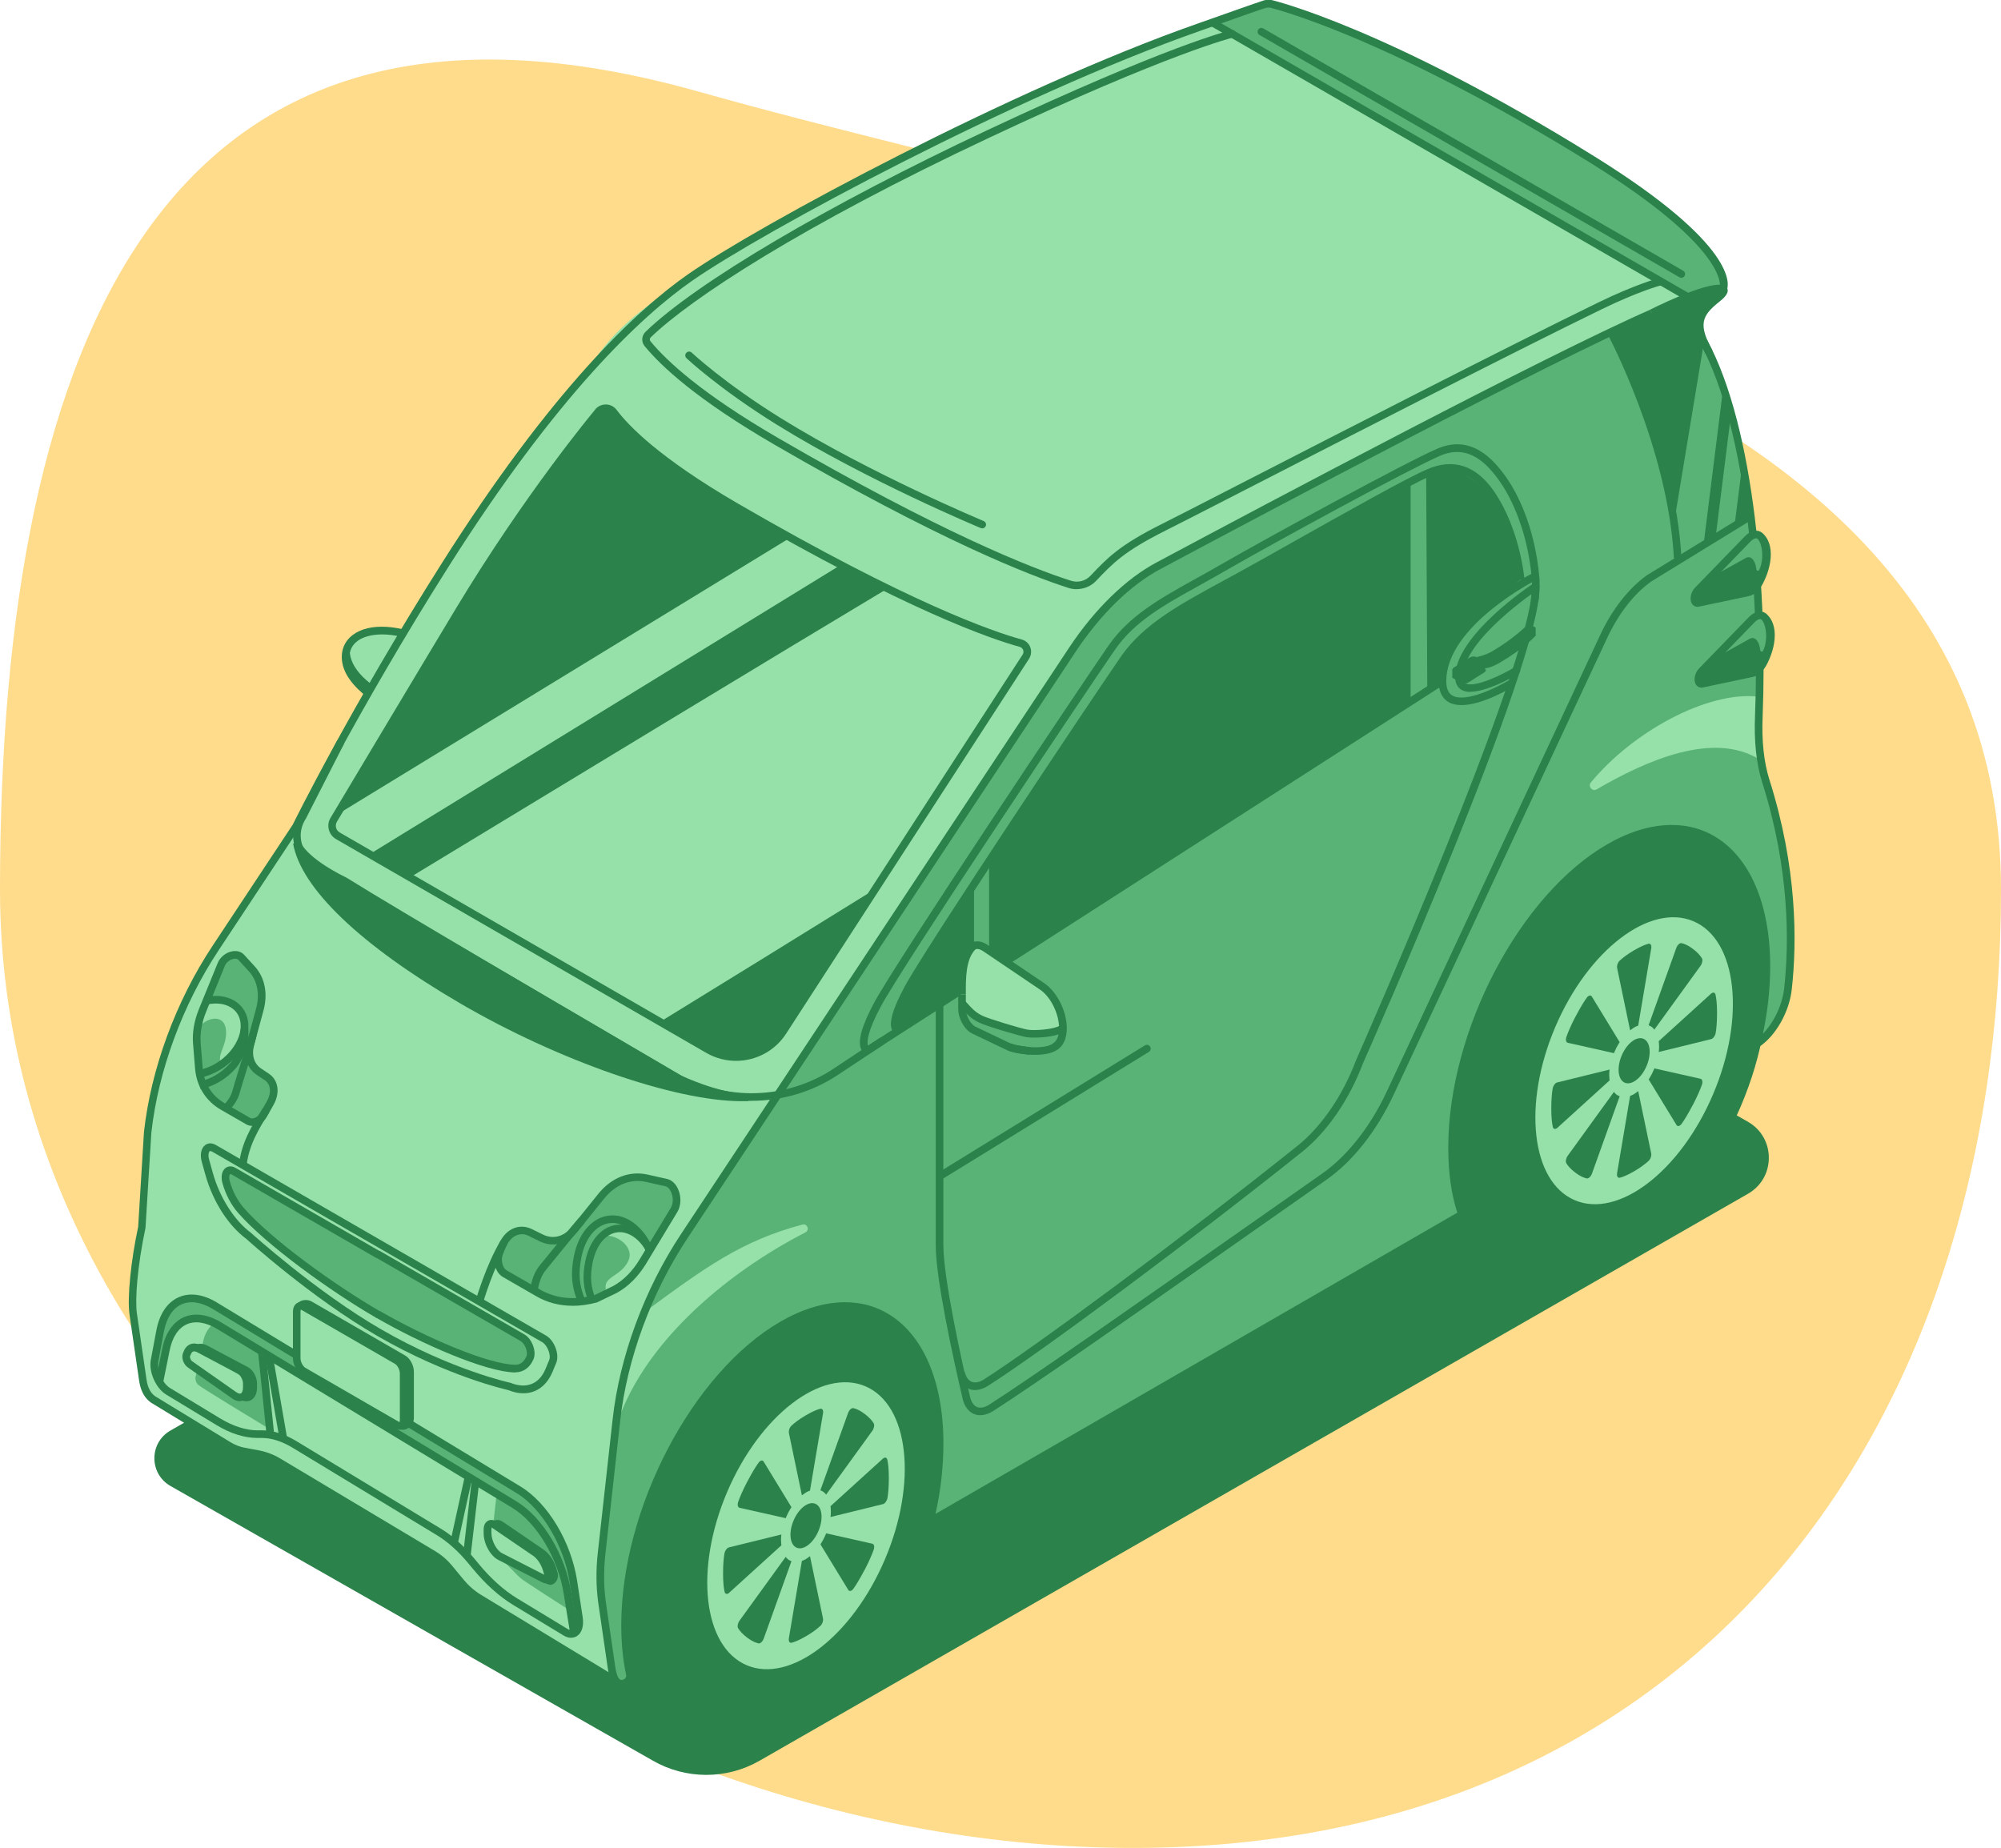 <?xml version="1.0" encoding="UTF-8"?><svg id="Capa_2" xmlns="http://www.w3.org/2000/svg" viewBox="0 0 262.43 242.36"><defs><style>.cls-1{fill:#96e0aa;}.cls-2{fill:#2b824a;}.cls-3{fill:#59b377;}.cls-4{fill:#ffdc8c;}</style></defs><g id="carro_electrico"><g><path class="cls-4" d="M262.43,116.65c0,72.47-41.38,125.72-113.85,125.72S0,189.12,0,116.65,21.8-7.64,91.56,12c70.21,19.77,170.87,32.18,170.87,104.65Z"/><g><path class="cls-1" d="M56.85,84.36c-6.92-3.27-11.81-1.33-11.11,2.51s7.44,6.76,7.44,6.76l3.68-9.28Z"/><path class="cls-2" d="M53.1,94.3l-.47-.21c-.29-.12-7-3.07-7.73-7.13-.27-1.5,.21-2.8,1.35-3.67,2.16-1.65,6.17-1.42,10.47,.62l.42,.2-4.04,10.19Zm-2.98-11.09c-1.49,0-2.6,.37-3.26,.88-.84,.64-1.17,1.57-.97,2.7,.53,2.97,5.17,5.44,6.67,6.17l3.31-8.34c-2.28-1.02-4.22-1.41-5.75-1.41Z"/><path class="cls-2" d="M52.74,92.96c-4.56-1.63-7.56-4.38-7.84-7.18l.99-.1c.24,2.38,3.06,4.87,7.19,6.34l-.34,.94Z"/></g><path class="cls-2" d="M229.24,147.13c3.65,2.08,3.66,7.35,.01,9.44L99.62,230.93c-4.34,2.49-9.69,2.48-14.02-.02l-63.24-36.01c-2.81-1.6-2.82-5.66-.01-7.27L160.9,108.16l68.34,38.97Z"/><g><ellipse class="cls-2" cx="85.41" cy="189.09" rx="26.88" ry="15.21" transform="translate(-122.02 193.64) rotate(-66.95)"/><polygon class="cls-2" points="96.75 164.76 125.96 175.79 94.83 224.69 73.16 212.84 96.75 164.76"/><g><ellipse class="cls-2" cx="105.7" cy="200.12" rx="26.88" ry="15.21" transform="translate(-119.82 219.02) rotate(-66.95)"/><ellipse class="cls-1" cx="105.7" cy="200.12" rx="19.88" ry="11.25" transform="translate(-119.82 219.02) rotate(-66.95)"/><ellipse class="cls-2" cx="105.7" cy="200.12" rx="3.13" ry="1.77" transform="translate(-119.82 219.02) rotate(-66.95)"/><path class="cls-2" d="M105.7,185.62c-.9,.52-1.51,1.01-1.88,1.35-.27,.24-.42,.69-.35,1.01l1.7,8.15s.3-.24,.53-.38c.35-.2,.53-.24,.53-.24l1.71-10.14c.07-.39-.09-.66-.35-.6-.35,.08-.94,.3-1.89,.85Z"/><path class="cls-2" d="M105.7,214.61c.9-.52,1.51-1.01,1.88-1.35,.27-.24,.42-.69,.35-1.01l-1.7-8.15s-.3,.24-.53,.38c-.35,.2-.53,.24-.53,.24l-1.71,10.14c-.07,.39,.09,.66,.35,.6,.35-.08,.94-.3,1.89-.85Z"/><path class="cls-2" d="M116.57,193.84c0-1.19-.1-1.95-.2-2.39-.07-.31-.34-.36-.6-.12l-6.85,6.22s.05,.37,.05,.68c0,.47-.05,.74-.05,.74l6.87-1.69c.26-.06,.53-.42,.6-.81,.09-.52,.18-1.36,.18-2.62Z"/><path class="cls-2" d="M94.83,206.39c0,1.19,.1,1.95,.2,2.39,.07,.31,.34,.36,.6,.12l6.85-6.22s-.05-.37-.05-.68c0-.47,.05-.74,.05-.74l-6.87,1.69c-.26,.06-.53,.42-.6,.81-.09,.52-.18,1.36-.18,2.62Z"/><path class="cls-2" d="M113.38,185.43c-.63-.48-1.14-.67-1.47-.74-.23-.05-.53,.23-.68,.62l-3.64,10.16s.25,.09,.41,.21c.25,.19,.34,.36,.34,.36l6.06-8.37c.23-.32,.32-.77,.18-1-.19-.31-.54-.75-1.21-1.25Z"/><path class="cls-2" d="M98.01,214.8c.63,.48,1.14,.67,1.47,.74,.23,.05,.53-.23,.68-.62l3.64-10.16s-.25-.09-.41-.21c-.25-.19-.34-.36-.34-.36l-6.06,8.37c-.23,.32-.32,.77-.18,1,.19,.31,.54,.75,1.21,1.25Z"/><path class="cls-2" d="M113.39,205.92c.63-1.21,.99-2.09,1.19-2.65,.14-.39,.06-.75-.18-.8l-6.05-1.36s-.17,.43-.34,.75c-.25,.47-.41,.69-.41,.69l3.65,5.98c.14,.23,.44,.17,.67-.15,.31-.43,.79-1.18,1.46-2.46Z"/><path class="cls-2" d="M98.01,194.31c-.63,1.21-.99,2.09-1.19,2.65-.14,.39-.06,.75,.18,.8l6.05,1.36s.17-.43,.34-.75c.25-.47,.41-.69,.41-.69l-3.65-5.98c-.14-.23-.44-.17-.67,.15-.31,.43-.79,1.18-1.46,2.46Z"/></g></g><g><ellipse class="cls-2" cx="194.02" cy="128.1" rx="26.88" ry="15.21" transform="translate(.18 256.47) rotate(-66.95)"/><polygon class="cls-2" points="211.09 97.3 234.14 118.22 203.45 163.7 181.77 151.85 211.09 97.3"/><g><ellipse class="cls-2" cx="214.32" cy="139.13" rx="26.88" ry="15.21" transform="translate(2.38 281.86) rotate(-66.95)"/><ellipse class="cls-1" cx="214.32" cy="139.13" rx="19.88" ry="11.25" transform="translate(2.38 281.86) rotate(-66.95)"/><ellipse class="cls-2" cx="214.32" cy="139.13" rx="3.13" ry="1.77" transform="translate(2.38 281.86) rotate(-66.95)"/><path class="cls-2" d="M214.32,124.63c-.9,.52-1.51,1.01-1.88,1.35-.27,.24-.42,.69-.35,1.01l1.7,8.15s.3-.24,.53-.38c.35-.2,.53-.24,.53-.24l1.71-10.14c.07-.39-.09-.66-.35-.6-.35,.08-.94,.3-1.89,.85Z"/><path class="cls-2" d="M214.32,153.62c.9-.52,1.51-1.01,1.88-1.35,.27-.24,.42-.69,.35-1.01l-1.7-8.15s-.3,.24-.53,.38c-.35,.2-.53,.24-.53,.24l-1.71,10.14c-.07,.39,.09,.66,.35,.6,.35-.08,.94-.3,1.89-.85Z"/><path class="cls-2" d="M225.19,132.85c0-1.19-.1-1.95-.2-2.39-.07-.31-.34-.36-.6-.12l-6.85,6.22s.05,.37,.05,.68c0,.47-.05,.74-.05,.74l6.87-1.69c.26-.06,.53-.42,.6-.81,.09-.52,.18-1.36,.18-2.62Z"/><path class="cls-2" d="M203.45,145.41c0,1.19,.1,1.95,.2,2.39,.07,.31,.34,.36,.6,.12l6.85-6.22s-.05-.37-.05-.68c0-.47,.05-.74,.05-.74l-6.87,1.69c-.26,.06-.53,.42-.6,.81-.09,.52-.18,1.36-.18,2.62Z"/><path class="cls-2" d="M222,124.44c-.63-.48-1.14-.67-1.47-.74-.23-.05-.53,.23-.68,.62l-3.64,10.16s.25,.09,.41,.21c.25,.19,.34,.36,.34,.36l6.06-8.37c.23-.32,.32-.77,.18-1-.19-.31-.54-.75-1.21-1.25Z"/><path class="cls-2" d="M206.63,153.82c.63,.48,1.14,.67,1.47,.74,.23,.05,.53-.23,.68-.62l3.64-10.16s-.25-.09-.41-.21c-.25-.19-.34-.36-.34-.36l-6.06,8.37c-.23,.32-.32,.77-.18,1,.19,.31,.54,.75,1.21,1.25Z"/><path class="cls-2" d="M222.01,144.94c.63-1.21,.99-2.09,1.19-2.65,.14-.39,.06-.75-.18-.8l-6.05-1.36s-.17,.43-.34,.75c-.25,.47-.41,.69-.41,.69l3.65,5.98c.14,.23,.44,.17,.67-.15,.31-.43,.79-1.18,1.46-2.46Z"/><path class="cls-2" d="M206.63,133.32c-.63,1.21-.99,2.09-1.19,2.65-.14,.39-.06,.75,.18,.8l6.05,1.36s.17-.43,.34-.75c.25-.47,.41-.69,.41-.69l-3.65-5.98c-.14-.23-.44-.17-.67,.15-.31,.43-.79,1.18-1.46,2.46Z"/></g></g><path class="cls-1" d="M226.05,36.73v-.04c-.01-.06-.02-.12-.04-.18,0,0,0,0,0-.02-.15-.75-.58-1.82-1.64-3.23-1.69-2.28-4.99-5.45-11.34-9.6C186.96,6.59,166.62,.51,166.62,.51l-.12,.17c.1-.55-2.66,.39-5.27,1.38-1.68,.63-3.3,1.27-4.07,1.54-23.21,8.16-51.64,23.52-66.7,32.83-3.88,2.41-9.14,5.74-12.44,10.71l-9.31,11.64-10.65,15.82-10.56,17.64-8.96,16.59-10.29,15.54c-4.76,7.2-7.99,15.95-8.89,24.15l-.77,12.52c-1.02,4.73-1.4,9.3-1.13,11.28l1.26,8.73c.17,1.14,.62,1.97,1.25,2.43v.02l.11,.06c.05,.04,.1,.07,.15,.09l10.9,6.66,4.84,1.14,21.7,13.02,4.14,4.59,19.76,12.08,.81-.71-1.14-1.65-1.15-17.3,6.06-19.2,4.16-10.39s27.09-14.06,27.65-13.81c.4,0,26.71-30.46,51.76-59.58,.5-.45,.96-.99,1.38-1.6,22.41-26.06,43.42-50.56,43.42-50.56l11.49-8.53s.17-.35,.05-1.08Z"/><path class="cls-3" d="M226.05,36.69v.04c0,1.33-2.12,1.69-2.12,1.69,0,0-2.59,.52-3.9-.23-1.32-.76-58.44-33.74-59.59-34.4-1.14-.65-.41-1.2,.79-1.73,2.61-.99,5.37-1.93,5.27-1.38l.12-.17s20.34,6.08,46.4,23.15c6.35,4.15,9.65,7.32,11.34,9.6,.87,1.57,1.48,2.74,1.64,3.23,0,.01,0,.02,0,.02,.02,.06,.03,.12,.04,.18Z"/><path class="cls-3" d="M234.35,129.59c-.3,2.93-2.03,5.93-4.1,7.3,.84-3.41,1.27-6.86,1.27-10.19,0-15.15-9.23-22.13-20.62-15.55-11.37,6.56-20.6,24.19-20.6,39.34,0,3.33,.44,6.33,1.3,8.76l-69.8,40.3c.87-3.43,1.3-6.92,1.3-10.26,0-15.15-9.23-22.12-20.62-15.54-11.4,6.58-20.63,24.21-20.63,39.36,0,2.36,.21,4.52,.63,6.44,.27,1.2-1.38,1.83-1.94,.73-.21-.41-.37-.92-.45-1.5l-1.27-8.73c-.27-1.98-.3-4.13-.03-6.42l1.93-17.38c.9-8.2,4.13-16.95,8.89-24.15l50.92-76.93c3.29-4.97,7.26-8.85,11.29-11,14.56-7.79,50.85-27.05,64.67-33.12,2.1-.95,11.09-4.45,9.05-2.53-3.51,3.29-3.05,4.88-2.77,5.33,6.14,9.91,8,29.08,7.87,44.48-.01,1.91-.05,3.76-.12,5.53-.08,2.04,0,3.98,.27,5.76,.16,.97,.36,1.88,.63,2.74,3.7,11.63,3.57,21.44,2.93,27.22Z"/><path class="cls-2" d="M229.48,66.79l-.69,1.72-1.35,.77-2.47,1.42-1.57,.9-2.78,1.59-.59-.28s-.17-1.63-.53-4.04c-.57-3.77-1.63-9.43-3.29-13.67-2.72-6.95-4.18-10.12-4.18-10.12,0,0-.88-1.51,.12-1.97,.99-.47,10.6-4.99,12.22-5.15,1.63-.15,2.51,.04,1.1,.97-1.41,.92-2.57,2.12-2.44,4.6,.03,.56,.17,1.06,.4,1.58,.55,1.31,1.61,2.76,2.58,5.66,.34,1.03,.68,2.24,.98,3.7,0,.02,.01,.03,.01,.05,.55,2.66,1.03,5.03,1.43,6.97,.65,3.28,1.05,5.3,1.05,5.3Z"/><path class="cls-3" d="M228.43,61.49l-.99,7.79-2.47,1.42c.59-4.73,1.36-10.81,2.03-16.18,.55,2.66,1.03,5.03,1.43,6.97Z"/><path class="cls-3" d="M226.01,50.77l-2.61,20.83-2.78,1.59-.59-.28s-.17-1.63-.53-4.04c1.27-7.68,3.09-18.68,3.93-23.76,.55,1.31,1.61,2.76,2.58,5.66Z"/><path class="cls-2" d="M113.91,138.29l-.19-.03c-.08-.01-.5-.1-.76-.61-.52-1.04,.05-3.11,1.7-6.17,2.89-5.38,27.18-41.71,30.72-46.81,2.73-3.93,6.78-6.18,11.46-8.78,1.04-.58,2.13-1.18,3.25-1.83,6.4-3.69,24.4-13.49,28.41-15.21,4.4-1.89,7.29,1.26,9.07,3.8,1.1,1.57,3.73,6,4.34,13.33,0,.1,.04,1.82-.16,2.93l-.98-.17c.18-1.02,.14-2.69,.14-2.71-.61-7.25-3.34-11.64-4.16-12.81-1.71-2.44-4.16-5.04-7.86-3.45-3.98,1.71-21.92,11.47-28.3,15.16-1.13,.65-2.22,1.26-3.26,1.84-4.76,2.64-8.53,4.73-11.12,8.47-3.53,5.09-27.78,41.36-30.66,46.71-1.9,3.53-1.84,4.79-1.72,5.16v.03l75.08-48.24,.54,.84-75.54,48.54Z"/><path class="cls-2" d="M117.85,135.66c-.23,0-.58-.13-.8-.49-.54-.89-.02-2.77,1.59-5.76,2.74-5.1,25.13-38.63,28.38-43.31,2.95-4.25,7.7-6.83,13.71-10.09l1.4-.76c1.86-1.01,4.57-2.54,7.55-4.22,6.61-3.72,14.83-8.34,17.51-9.49,3.43-1.47,6.36-.51,8.71,2.84,.96,1.37,3.28,5.24,4.04,11.58l-.99,.12c-.73-6.12-2.95-9.82-3.87-11.13-2.08-2.95-4.53-3.77-7.5-2.5-2.63,1.13-10.83,5.74-17.41,9.45-2.99,1.68-5.7,3.21-7.56,4.22l-1.4,.76c-5.89,3.2-10.54,5.73-13.36,9.78-3.24,4.67-25.59,38.13-28.32,43.21-2.21,4.11-1.61,4.78-1.6,4.79l-.06,.99h0Z"/><path class="cls-2" d="M119.2,129.49c.93-1.72,4.02-6.58,8.54-13.32v12.19l-9.77,6.64s-1.75,.02,1.23-5.51Z"/><path class="cls-2" d="M185,63.13v29.18l-55.28,35.21v-14.58c7.27-11.08,15.86-23.9,17.7-26.55,3.11-4.48,9.1-7.26,15.07-10.7,5.97-3.45,19.87-11.43,22.51-12.56Z"/><path class="cls-2" d="M187.04,62.14l.15,28.48,1.99-1.15s.18-6.51,10.25-13.45c-.47-2.83-1.34-11.5-8.68-14.42-1.27-.3-3.71,.55-3.71,.55Z"/><path class="cls-2" d="M128.57,185.62c-.29,0-.56-.05-.82-.16-.74-.3-1.27-1.01-1.5-2-1.32-5.66-3.53-15.81-3.53-20.17v-31.58h1v31.58c0,4.42,2.45,15.42,3.51,19.95,.15,.66,.47,1.12,.9,1.3,.44,.18,1.02,.07,1.62-.32,5.52-3.53,19.52-13.36,33.07-22.87,3.62-2.54,7.2-5.06,10.56-7.41,3.32-2.33,6.35-6.17,8.52-10.83l28-59.9c1.55-3.31,3.72-6.07,6.1-7.77l13.34-8.19,.52,.85-13.31,8.17c-2.22,1.58-4.27,4.2-5.75,7.36l-28,59.9c-2.25,4.81-5.39,8.8-8.86,11.22-3.36,2.35-6.94,4.87-10.56,7.41-13.55,9.51-27.56,19.35-33.1,22.89-.58,.37-1.17,.56-1.71,.56Z"/><path class="cls-2" d="M127.89,182.32c-.29,0-.57-.05-.83-.16-.74-.3-1.28-1.01-1.51-2.01l.97-.23c.16,.67,.48,1.13,.91,1.31,.45,.18,1.03,.07,1.63-.32,6.65-4.25,25.64-18.26,41.12-30.64,3.13-2.51,5.92-6.58,7.65-11.18,.24-.55,23.07-52.09,23.07-61.96h1c0,10.09-22.2,60.21-23.15,62.34-1.78,4.73-4.68,8.96-7.95,11.58-14.17,11.34-33.81,25.97-41.2,30.7-.58,.37-1.17,.56-1.72,.56Z"/><path class="cls-2" d="M223.72,46.47c-2.01-3.68-1.74-5.41,1.18-7.71,.25-.19,.41-.34,.51-.45-.94,.05-3.71,.79-8.56,3.2l-.45-.89c2.13-1.06,9.13-4.39,10.08-2.9,.45,.72-.58,1.52-.96,1.83-2.37,1.87-2.81,3-.93,6.45l-.88,.48Z"/><path class="cls-2" d="M98.57,144.39c-3.57,0-7.15-.92-10.32-2.78l-47.35-27.73c-1.19-.7-2.02-1.82-2.33-3.17-.31-1.34-.06-2.72,.7-3.87l4.97-9.76,.89,.45-5,9.81c-.64,.97-.84,2.07-.59,3.14,.25,1.08,.91,1.97,1.86,2.53l47.35,27.73c6.36,3.73,14.44,3.5,20.58-.58l6.16-4.09,.55,.83-6.16,4.09c-3.39,2.25-7.35,3.39-11.32,3.39Z"/><path class="cls-2" d="M219.53,73.22c-.76-14.51-8.64-29.3-8.72-29.45l.88-.47c.08,.15,8.06,15.13,8.83,29.87l-1,.05Z"/><path class="cls-2" d="M191.67,92.48c-.61,0-1.18-.11-1.65-.37-.89-.5-1.34-1.43-1.34-2.79,0-7.86,11.85-13.9,12.35-14.15l.45,.89c-.12,.06-11.8,6.02-11.8,13.26,0,.98,.27,1.61,.82,1.92,1.78,.99,6.06-1.19,7.56-2.12l.53,.85c-.49,.3-4.17,2.51-6.92,2.51Z"/><path class="cls-2" d="M192.82,90.75c-.24,0-.47-.02-.67-.08-.85-.22-1.31-.89-1.31-1.87,0-5.44,9.88-12.03,10.3-12.3,.23-.16,.54-.09,.69,.14,.15,.23,.09,.54-.14,.69-.1,.07-9.85,6.57-9.85,11.47,0,.56,.2,.74,.36,.82,1.22,.68,5.08-1.27,6.36-2.06,.01,0,.03-.02,.04-.03,.19-.12,.47-.1,.63,.06,.16,.16,.2,.41,.08,.6-.02,.03-.09,.09-.2,.17v.02s-.05,.03-.09,.04c-.98,.66-4.2,2.31-6.2,2.31Z"/><path class="cls-2" d="M80.7,221.04l-18.1-10.98c-.98-.6-1.85-1.35-2.58-2.25l-1.5-1.82c-.54-.66-1.19-1.22-1.92-1.66l-20.37-12.18c-.75-.45-1.58-.76-2.44-.93l-1.83-.34c-.79-.15-1.53-.44-2.21-.85l-9.77-5.96s-.1-.06-.16-.09l-.3-.24c-.66-.57-1.1-1.47-1.27-2.62l-1.27-8.74c-.3-2.19,.18-7.01,1.14-11.46l.76-12.44c.91-8.26,4.18-17.15,8.98-24.4l10.54-15.93c.04-.1,7.61-15.43,19.57-34.32,14.36-22.69,25.45-33.1,32.23-37.83,9.33-6.51,42.61-24.39,66.82-32.89l1.73-.61c2.34-.83,5.87-2.08,7.01-2.45,.27-.09,.73-.07,.92-.07,.24,.05,15.23,3.62,42.5,20.58,18.78,11.68,17.53,16.84,17.32,17.39l-.94-.33s1.2-4.95-16.9-16.21C181.5,4.57,166.66,1.03,166.52,.99c-.13,0-.41,.01-.48,.03-1.12,.36-4.65,1.61-6.98,2.44l-1.73,.61c-24.13,8.48-57.29,26.29-66.58,32.77-6.7,4.68-17.69,14.99-31.96,37.54-11.92,18.84-19.47,34.13-19.55,34.28l-10.57,15.98c-4.72,7.12-7.93,15.84-8.82,23.93l-.77,12.49c-1.07,5-1.38,9.39-1.13,11.18l1.27,8.73c.14,.97,.51,1.7,1.05,2.1l.11,.08s.06,.03,.08,.05l9.79,5.97c.58,.35,1.21,.6,1.88,.72l1.83,.34c.98,.19,1.91,.54,2.77,1.05l20.37,12.18c.83,.5,1.56,1.13,2.18,1.88l1.5,1.82c.66,.8,1.44,1.49,2.33,2.03l18.1,10.98-.52,.86Z"/><path class="cls-2" d="M134.53,86.1l-19.77,30.52-12.08,18.65c-2.12,3.28-6.44,4.31-9.82,2.36l-6.27-3.62-32.81-18.94-5.28-3.05-4.18-2.41c-.76-.44-1-1.43-.52-2.16l.39-.6s11.89-20.29,16.03-26.79c6.76-10.6,18.13-25.94,18.13-25.94,.49-.76,1.57-.8,2.11-.09,1.62,2.18,5.77,6.45,16.05,12.42,2.53,1.47,4.91,2.82,7.15,4.06,2.36,1.31,4.57,2.5,6.63,3.57,2.2,1.16,4.24,2.19,6.11,3.11,9.58,4.68,15.03,6.49,17.47,7.15,.76,.21,1.09,1.1,.66,1.76Z"/><path class="cls-2" d="M128.82,69.3c-.06,0-.13-.01-.19-.04-.15-.06-14.83-6.17-26.75-13.56-7.52-4.66-11.81-8.68-11.85-8.72-.2-.19-.21-.51-.02-.71,.19-.2,.51-.21,.71-.02,.04,.04,4.26,3.99,11.69,8.6,11.85,7.34,26.46,13.43,26.6,13.49,.25,.11,.38,.4,.27,.65-.08,.19-.27,.31-.46,.31Z"/><path class="cls-1" d="M110.29,74.08l-61.79,37.94-4.18-2.41c-.76-.44-1-1.43-.52-2.16l.39-.6,59.47-36.34c2.36,1.31,4.57,2.5,6.63,3.57Z"/><path class="cls-1" d="M134.53,86.1l-19.77,30.52c-9.42,5.84-19.82,12.27-28.17,17.39l-32.81-18.94c19.21-11.66,49.25-29.88,62.62-37.88,9.58,4.68,15.03,6.49,17.47,7.15,.76,.21,1.09,1.1,.66,1.76Z"/><path class="cls-2" d="M96.53,139.14c-1.33,0-2.68-.34-3.91-1.05l-48.54-28.03c-.49-.28-.83-.74-.96-1.28-.13-.55-.04-1.11,.27-1.58,0,0,12.09-20.24,16.41-27.4,9.15-15.18,18.09-25.88,18.18-25.98,.28-.44,.82-.75,1.41-.77,.58-.02,1.13,.25,1.48,.71,1.5,2.01,5.55,6.27,15.9,12.28,22.53,13.08,33.55,16.83,37.24,17.84,.51,.14,.92,.51,1.11,1.01,.19,.5,.13,1.05-.16,1.51l-31.86,49.17c-1.49,2.31-4,3.57-6.57,3.57Zm-3.41-1.92c3.15,1.82,7.17,.85,9.14-2.2l31.86-49.17c.12-.18,.14-.4,.06-.61-.08-.2-.24-.34-.44-.4-3.73-1.02-14.85-4.8-37.48-17.94-10.5-6.1-14.66-10.48-16.2-12.55-.15-.21-.38-.29-.65-.31-.26,0-.5,.14-.64,.36-.13,.16-9.02,10.79-18.13,25.9-4.32,7.17-16.42,27.42-16.42,27.42-.17,.25-.21,.54-.15,.82,.07,.28,.24,.51,.49,.65l48.54,28.03Z"/><path class="cls-2" d="M141.21,77.28c-.35,0-.71-.05-1.05-.16-5.15-1.65-17.03-6.28-38.64-18.83-10.11-5.87-14.81-10.25-16.98-12.9-.46-.56-.4-1.36,.12-1.87,6.69-6.47,23.88-16.61,44.85-26.46,23.59-11.08,31.63-13.03,31.96-13.1,.27-.07,.54,.1,.6,.37,.06,.27-.1,.54-.37,.6-.08,.02-8.31,2.02-31.77,13.04-24.96,11.72-39.39,21.25-44.58,26.27-.15,.14-.17,.37-.04,.52,2.11,2.58,6.73,6.87,16.71,12.67,21.53,12.5,33.33,17.11,38.44,18.74,.92,.29,1.9,.04,2.57-.67,2.2-2.32,3.78-4,9.38-6.79,1.39-.69,5.18-2.64,10.28-5.26,13.1-6.73,35.03-17.98,46.91-23.77,4.87-2.37,7.81-3.16,7.93-3.2,.28-.07,.54,.09,.61,.35,.07,.27-.09,.54-.35,.61-.03,0-2.97,.8-7.75,3.13-11.87,5.78-33.79,17.03-46.89,23.76-5.11,2.62-8.9,4.57-10.29,5.26-5.43,2.72-6.89,4.26-9.1,6.59-.67,.71-1.61,1.09-2.55,1.09Z"/><path class="cls-1" d="M105.24,160.61c.64-.17,.98,.73,.39,1.03-10.2,5.22-22.61,15.19-25.38,27.51,1.62-8.78,4.26-17.05,4.26-17.05,8.02-5.91,12.79-9.38,20.74-11.49Z"/><path class="cls-1" d="M230.79,99.63c-6.08-3.78-14.84,.09-21.39,3.9-.57,.33-1.18-.39-.76-.9,5.43-6.6,15.23-12.01,21.95-11.26-.01,1.91,0,.73-.08,2.5-.08,2.04,0,3.98,.27,5.76Z"/><path class="cls-2" d="M81.54,221.31c-.56,0-1.07-.31-1.34-.85-.23-.46-.39-.99-.48-1.59l-1.27-8.73c-.28-2.11-.3-4.31-.04-6.55l1.93-17.37c.9-8.24,4.17-17.12,8.98-24.37l50.91-76.93c3.35-5.04,7.42-9.01,11.48-11.17,14.85-7.94,50.9-27.07,64.71-33.13l.4,.92c-13.78,6.05-49.79,25.16-64.64,33.1-3.91,2.08-7.86,5.94-11.11,10.84l-50.91,76.93c-4.72,7.12-7.93,15.84-8.82,23.93l-1.93,17.38c-.25,2.16-.24,4.28,.03,6.3l1.27,8.73c.07,.49,.2,.93,.38,1.29,.19,.39,.54,.3,.64,.26,.22-.08,.46-.3,.38-.67-.42-1.93-.63-4.12-.63-6.49,0-15.3,9.36-33.15,20.88-39.8,5.13-2.96,10.1-3.35,14-1.09,4.68,2.7,7.37,8.93,7.37,17.07,0,3.06-.35,6.16-1.04,9.24l68.44-39.51c-.79-2.4-1.19-5.26-1.19-8.53,0-15.3,9.35-33.14,20.84-39.78,5.12-2.96,10.1-3.35,14.01-1.09,4.68,2.7,7.37,8.93,7.37,17.07,0,2.89-.32,5.86-.95,8.86,1.46-1.5,2.56-3.82,2.79-6.01,.66-6.06,.7-15.67-2.91-27.03-.75-2.41-1.06-5.32-.92-8.67,.61-15.29-.9-37.25-7.17-48.82l.88-.48c6.36,11.75,7.9,33.92,7.29,49.34-.14,3.23,.16,6.04,.88,8.33,3.66,11.52,3.63,21.28,2.95,27.43-.31,3.03-2.09,6.18-4.32,7.66l-1.07,.71,.3-1.24c.83-3.41,1.25-6.79,1.25-10.08,0-7.78-2.5-13.68-6.87-16.21-3.58-2.07-8.2-1.68-13.01,1.09-11.22,6.48-20.34,23.93-20.34,38.91,0,3.33,.43,6.22,1.27,8.59l.14,.39-71.19,41.1,.29-1.15c.85-3.37,1.28-6.78,1.28-10.13,0-7.78-2.5-13.68-6.87-16.21-3.59-2.07-8.2-1.68-13,1.09-11.23,6.49-20.38,23.95-20.38,38.93,0,2.3,.21,4.42,.61,6.28,.17,.8-.24,1.56-1.02,1.83-.18,.06-.36,.09-.53,.09Z"/><path class="cls-2" d="M123.5,154.62c-.17,0-.33-.08-.43-.24-.14-.23-.07-.54,.16-.69l26.92-16.58c.23-.14,.54-.07,.69,.16,.14,.23,.07,.54-.16,.69l-26.92,16.58c-.08,.05-.17,.07-.26,.07Z"/><path class="cls-2" d="M222.72,79.08l6.57-1.39c.55-.12,1.13-.67,1.52-1.44,.46-.9,.95-2.19,.95-3.56s-.47-2-.92-2.4c-.41-.36-1.05-.2-1.62,.39l-6.53,6.73c-.62,.64-.59,1.8,.04,1.66Z"/><path class="cls-3" d="M230.35,74.68c.02,.19,.29,.25,.37,.07,.88-1.82,.22-4.97-1.15-4.29-1.51,1.16-5.67,5.55-5.67,5.55,0,0,3.95-2.22,5.03-2.81,.84-.47,1.34,.58,1.42,1.49Z"/><path class="cls-2" d="M222.62,79.59c-.31,0-.59-.16-.75-.45-.31-.57-.12-1.5,.44-2.07l6.53-6.73c.76-.79,1.69-.96,2.31-.42,.5,.44,1.09,1.28,1.09,2.77s-.55,2.89-1.01,3.79c-.47,.92-1.16,1.55-1.86,1.7l-6.57,1.39c-.07,.01-.13,.02-.2,.02Zm0-1h0l.1,.49-.1-.49Zm7.7-7.99c-.2,0-.48,.15-.75,.43l-6.53,6.73c-.25,.26-.32,.62-.31,.8l6.45-1.37c.32-.07,.81-.46,1.18-1.17,.41-.81,.9-2.04,.9-3.34,0-.9-.25-1.58-.75-2.02-.05-.04-.11-.06-.19-.06Z"/><path class="cls-2" d="M223.23,89.68l6.57-1.39c.55-.12,1.13-.67,1.52-1.44,.46-.9,.95-2.19,.95-3.56,0-1.28-.47-2-.92-2.4-.41-.36-1.05-.2-1.62,.39l-6.53,6.73c-.62,.64-.59,1.8,.04,1.66Z"/><path class="cls-3" d="M230.86,85.28c.02,.19,.29,.25,.37,.07,.88-1.82,.22-4.97-1.15-4.29-1.51,1.16-5.67,5.55-5.67,5.55,0,0,3.95-2.22,5.03-2.81,.84-.47,1.34,.58,1.42,1.49Z"/><path class="cls-2" d="M223.14,90.19c-.31,0-.59-.16-.75-.45-.31-.57-.12-1.5,.44-2.07l6.53-6.73c.77-.79,1.7-.96,2.31-.42,.5,.44,1.09,1.28,1.09,2.77s-.55,2.89-1.01,3.79c-.46,.92-1.16,1.55-1.86,1.7l-6.57,1.39c-.07,.01-.13,.02-.2,.02Zm0-1h0l.1,.49-.1-.49Zm7.7-7.99c-.2,0-.48,.15-.74,.43l-6.53,6.73c-.25,.26-.32,.62-.31,.8l6.45-1.37c.32-.07,.81-.46,1.18-1.17,.41-.81,.9-2.04,.9-3.34,0-.9-.25-1.58-.75-2.02-.05-.04-.11-.07-.19-.07Z"/><path class="cls-2" d="M221.34,39.44c-.08,0-.17-.02-.25-.07L158.96,3.51c-.24-.14-.32-.44-.18-.68,.14-.24,.44-.32,.68-.18l62.13,35.86c.24,.14,.32,.44,.18,.68-.09,.16-.26,.25-.43,.25Z"/><path class="cls-2" d="M220.5,36.43c-.08,0-.17-.02-.25-.07L165.18,4.59c-.24-.14-.32-.44-.18-.68,.14-.24,.44-.32,.68-.18l55.07,31.78c.24,.14,.32,.44,.18,.68-.09,.16-.26,.25-.43,.25Z"/><g><path class="cls-2" d="M200.28,81.99s-1.83,1.85-4.68,3.49c-.84,.48-1.95,.71-1.95,.71l-.04-.02c-.23-.12-.62-.08-.88,.08l-2.04,1.29c-.26,.17-.29,.4-.06,.51l.04,.02,1.02,.54,.04,.02c.23,.12,.62,.08,.88-.08l2.04-1.29c.26-.17,.29-.4,.06-.51l-.04-.02s.76-.02,1.95-.71c3.29-1.92,4.68-3.49,4.68-3.49,.13-.08,.14-.2,.03-.26l-.62-.32c-.11-.06-.31-.04-.44,.04Z"/><path class="cls-2" d="M200.28,82.93s-1.83,1.85-4.68,3.49c-.84,.48-1.95,.71-1.95,.71l-.04-.02c-.23-.12-.62-.08-.88,.08l-2.04,1.29c-.26,.17-.29,.4-.06,.51l.04,.02,1.02,.54,.04,.02c.23,.12,.62,.08,.88-.08l2.04-1.29c.26-.17,.29-.4,.06-.51l-.04-.02s.76-.02,1.95-.71c3.29-1.92,4.68-3.49,4.68-3.49,.13-.08,.14-.2,.03-.26l-.62-.32c-.11-.06-.31-.04-.44,.04Z"/><path class="cls-2" d="M190.47,87.84v.97l1.53,.31s1.71-1.22,1.8-1.3,.62-.35,.67-.41,4.96-2.64,5.01-2.69,1.35-1.06,1.35-1.06l.57-.31v-.97s-1.18,.72-1.23,.74-4.94,3.19-5.1,3.2-2.17,.59-2.22,.58-2.39,.94-2.39,.94Z"/></g><g><path class="cls-3" d="M49.59,172.41c-6.32-3.65-14.51-9.66-18.04-13.7-.87-.99-1.55-2.31-1.93-3.68h0c-.32-1.14,.2-1.91,.99-1.46l18.99,10.96"/><path class="cls-3" d="M49.5,172.35c6.32,3.65,14.51,7.1,18.04,7.13,.87,0,1.55-.52,1.93-1.45h0c.32-.77-.2-2.14-.99-2.59l-18.99-10.96"/><path class="cls-2" d="M68.64,182.74c-.64,0-1.31-.14-2.02-.43h0s-7.81-1.7-17.15-7.1c-8.61-4.97-17.1-12.66-17.18-12.73-2.35-1.74-4.36-4.88-5.34-8.35l-.48-1.72c-.27-.95-.1-1.8,.42-2.21,.4-.31,.92-.32,1.43-.02l43.29,24.99c1.11,.64,1.79,2.48,1.34,3.58l-.48,1.16c-.76,1.84-2.15,2.83-3.83,2.83Zm-41.05-31.78s-.06,0-.08,.03c-.13,.1-.26,.5-.07,1.15l.48,1.72c.9,3.22,2.82,6.23,5.01,7.85,.12,.11,8.54,7.72,17.05,12.64,9.23,5.33,16.87,7,16.95,7.01,2.1,.86,3.8,.17,4.62-1.83l.48-1.16c.27-.64-.25-1.95-.91-2.33l-43.29-24.99c-.06-.03-.16-.08-.24-.08Z"/><path class="cls-2" d="M49.39,172.87c-6.06-3.5-14.51-9.62-18.17-13.8-.91-1.04-1.63-2.41-2.04-3.87-.24-.86-.09-1.63,.39-2,.37-.29,.85-.29,1.32-.02l18.99,10.96-.5,.87-18.99-10.96c-.09-.05-.18-.08-.21-.05-.08,.06-.2,.38-.04,.94,.37,1.32,1.02,2.56,1.83,3.48,3.58,4.11,11.92,10.13,17.91,13.59l-.5,.87Z"/><path class="cls-2" d="M67.6,180.01h-.02c-3.84-.04-12.29-3.74-18.28-7.2l.5-.87c5.97,3.45,14.25,7.03,17.79,7.06h.01c.81,0,1.24-.62,1.45-1.14,.22-.54-.21-1.64-.77-1.97l-18.99-10.96,.5-.87,18.99,10.96c.99,.57,1.61,2.23,1.2,3.22-.46,1.12-1.33,1.75-2.38,1.75Z"/></g><g><path class="cls-3" d="M74.88,211.32c-2.1-1.33-4.92-3.18-6.08-3.95-.35-.23-.68-.5-.98-.81l-2.83-2.89c-.4-.41-.6-.99-.54-1.56l.68-6.13c1.51,.81,3.71,2.1,4.37,2.91,1.03,1.26,3.08,3.96,4.14,6.87,.62,1.73,1.02,4,1.24,5.56Z"/><path class="cls-1" d="M65.42,200.38s4.82,3.13,5.6,4.09,1.11,3.02,0,2.45-4.55-2.29-5.43-2.77c-.87-.49-1.4-1.32-1.63-2.66-.23-1.34,.41-2.13,1.45-1.11Z"/><path class="cls-3" d="M35.2,187.34c-1.49-.9-8.89-5.39-9.22-5.72-.35-.35-.36-.85-.36-.91,0,0,.51-2.1,1-4.66,.19-1.03,.67-1.84,1.31-2.38l6.49,3.91,.78,9.76Z"/><path class="cls-1" d="M24.9,178.93l6.19,4.27,.98-.21v-2.27l-6.15-3.65h-.86s-.49,.36-.52,.42,.36,1.44,.36,1.44Z"/><path class="cls-3" d="M75.82,211.54c-.36-2.35-1.02-11.82-7.32-15.73-6.3-3.91-38.91-24.34-41.12-24.92-2.21-.58-6.28-2.4-7.02,7.09-.05,1.75,.41,3.96,.7,2.55,.29-1.41,1.34-5.41,2.24-6.59,.89-1.18,3.09-1.62,6.47,.31,3.38,1.93,3.18,2.19,3.74,2.52,.37,.22,.52-.03,.65,.54,.59,.21,1.12,.55,1.54,1,.19-.04,.52,.1,1.06,.42,1.23,.75,22.81,13.82,23.76,14.4,.4,.24,.61,.44,.72,.65,.52,.2,1,.48,1.43,.84,.27-.02,.7,.23,1.33,.61,1.14,.69,4.67,2.37,6.24,4.53s3.32,4.88,3.82,7.37c.5,2.49,.94,5.23,1.1,6.16,.15,.93,1.05,.59,.69-1.76Z"/><path class="cls-2" d="M74.91,214.81c-.33,0-.67-.1-1.01-.31l-6.58-3.99c-1.85-1.12-3.64-2.73-5.32-4.77l-.54-.65c-1.3-1.58-2.73-2.87-4.15-3.73l-18.94-11.48c-1.38-.83-2.76-1.28-3.99-1.28h-.6c-1.73,0-3.55-.57-5.42-1.71l-6.58-3.99c-1.34-.81-2.29-2.97-2-4.54l.73-3.89c.4-2.13,1.43-3.66,2.91-4.32,1.45-.65,3.23-.41,5.02,.68l39.83,24.14c3.58,2.17,6.63,7.25,7.42,12.36l.73,4.78c.17,1.12-.1,2.04-.73,2.46-.23,.15-.5,.23-.77,.23Zm-40.54-27.21c1.44,0,2.95,.48,4.51,1.42l18.94,11.48c1.54,.93,3.02,2.26,4.41,3.95l.54,.65c1.58,1.93,3.34,3.5,5.07,4.55l6.58,3.99c.17,.1,.49,.25,.71,.1,.24-.16,.42-.68,.3-1.47l-.73-4.78c-.73-4.76-3.65-9.66-6.95-11.66l-39.83-24.14c-1.5-.91-2.96-1.13-4.1-.62-1.17,.52-1.99,1.8-2.33,3.59l-.73,3.89c-.21,1.14,.56,2.91,1.54,3.5l6.58,3.99c1.69,1.02,3.38,1.56,4.9,1.56h.6Z"/><path class="cls-2" d="M74.79,214.31l-.85-5.21c-.71-4.63-3.55-9.39-6.75-11.33l-38.72-23.47c-1.46-.88-2.87-1.1-3.97-.61-1.13,.5-1.93,1.74-2.26,3.48l-.85,4.19-.98-.2,.85-4.18c.39-2.07,1.4-3.56,2.83-4.21,1.41-.63,3.15-.39,4.9,.66l38.72,23.47c3.49,2.11,6.45,7.06,7.22,12.03l.85,5.21-.99,.16Z"/><rect class="cls-2" x="35.71" y="177.76" width="1" height="11.03" transform="translate(-30.84 8.9) rotate(-9.86)"/><rect class="cls-2" x="34.41" y="177.26" width="1" height="10.97" transform="translate(-18.42 4.5) rotate(-5.84)"/><rect class="cls-2" x="56.11" y="197.5" width="8.78" height="1" transform="translate(-145.87 214.54) rotate(-77.59)"/><rect class="cls-2" x="56.99" y="198.55" width="9.63" height="1" transform="translate(-143.04 237.52) rotate(-83.39)"/><path class="cls-2" d="M31.47,183.78c-.34,0-.7-.12-1.04-.37l-5.82-4.08c-.56-.39-.85-1.29-.61-1.86l.13-.31c.18-.43,.49-.73,.87-.87,.41-.14,.87-.09,1.33,.16l5.35,2.84c.66,.35,1.18,1.3,1.18,2.15v.49c0,.8-.3,1.42-.82,1.69-.18,.09-.38,.14-.59,.14Zm-.47-1.18c.24,.17,.46,.23,.59,.16,.14-.07,.28-.32,.28-.8v-.49c0-.52-.35-1.11-.65-1.27l-5.35-2.84c-.21-.11-.4-.14-.53-.1-.12,.04-.21,.15-.29,.32l-.13,.3c-.04,.11,.07,.51,.27,.65l5.82,4.08Z"/><path class="cls-2" d="M32.31,183.79c-.21,0-.43-.05-.66-.15-.13-.06-.25-.13-.38-.22l.57-.82c.08,.05,.15,.09,.22,.13,.11,.05,.27,.09,.39,.02,.12-.08,.26-.33,.26-.79v-.49c0-.52-.35-1.11-.65-1.27l-5.35-2.84c-.13-.07-.38-.17-.57-.08l-.45-.89c.44-.22,.97-.18,1.49,.09l5.35,2.84c.66,.35,1.18,1.3,1.18,2.15v.49c0,.75-.25,1.33-.71,1.63-.21,.14-.44,.2-.69,.2Z"/><path class="cls-2" d="M71.59,207.67c-.13,0-.27-.03-.41-.1l-5.82-2.97c-1.06-.54-1.93-2.12-1.93-3.51v-.49c0-.53,.21-.95,.57-1.14,.34-.18,.75-.13,1.13,.12l5.35,3.65c.75,.51,1.41,1.5,1.71,2.58l.13,.46c.15,.52,.05,.98-.26,1.23-.14,.11-.3,.17-.48,.17Zm-5.77-3.97l5.55,2.84h0l-.13-.46c-.24-.85-.75-1.64-1.31-2.02l-5.35-3.65c-.06-.04-.1-.05-.12-.06,.02,0-.01,.09-.01,.24v.49c0,1,.66,2.25,1.38,2.62h0Z"/><path class="cls-2" d="M72.15,207.85c-.13,0-.26-.03-.38-.09l-.43-.24,.49-.87,.3,.17c.04-.06,.07-.17,.04-.28l-.13-.46c-.24-.85-.75-1.64-1.31-2.02l-5.35-3.65c-.07-.05-.11-.06-.13-.06l-.74-.63c.28-.36,.83-.54,1.43-.13l5.35,3.65c.75,.51,1.41,1.5,1.71,2.58l.13,.46c.14,.49-.03,1.06-.41,1.37-.17,.14-.38,.22-.57,.22Z"/></g><g><path class="cls-1" d="M52.06,186.68l-12.25-7.07c-.49-.28-.89-1.04-.89-1.69v-6.09c0-.65,.4-.95,.89-.67l12.25,7.07c.49,.28,.89,1.04,.89,1.69v6.09c0,.65-.4,.95-.89,.67Z"/><path class="cls-2" d="M52.41,187.51c-.2,0-.4-.06-.6-.17l-12.25-7.07c-.65-.37-1.14-1.29-1.14-2.13v-6.09c0-.53,.2-.95,.56-1.15,.32-.18,.71-.17,1.08,.05l12.25,7.07c.65,.38,1.14,1.29,1.14,2.13v6.09c0,.53-.2,.95-.56,1.15-.15,.08-.31,.13-.48,.13Zm-.1-1.04c.06,.03,.09,.04,.1,.04h0s.03-.09,.03-.28v-6.09c0-.51-.34-1.09-.64-1.26l-12.25-7.07c-.06-.03-.09-.04-.1-.04h0s-.04,.09-.04,.28v6.09c0,.51,.34,1.09,.64,1.26l12.25,7.08Z"/><path class="cls-2" d="M52.81,187.52c-.19,0-.37-.05-.53-.14l.5-.87s.11,0,.2-.05c.18-.1,.3-.3,.3-.46v-6.09c0-.51-.34-1.09-.64-1.26l-12.25-7.07c-.15-.08-.42-.08-.57,0-.07,.04-.07,.08-.07,.1h-1c0-.41,.21-.76,.57-.97,.46-.27,1.11-.27,1.57,0l12.25,7.08c.65,.37,1.14,1.29,1.14,2.13v6.09c0,.53-.32,1.05-.8,1.33-.21,.12-.44,.19-.66,.19Z"/></g><g><path class="cls-3" d="M77.63,162.83c1.97-2.01,5.76,.33,4.8,2.48-.96,2.15-3.29,2.04-2.98,3.75-1.32,1.42-2.42,1.23-2.46-.54-.04-1.77,.64-5.69,.64-5.69Z"/><path class="cls-3" d="M66.19,167.05c-.73-.98-1.25-1.79-.33-3.64s2.35-2.3,4.13-1.53c1.78,.77,3.39,1.82,5.34-.61,1.95-2.42,3.72-5.44,5.81-6.27s4.03-.38,5.74,0c1.7,.38,1.99,1.85,1.53,3.68s-2.13,3.53-2.57,4.25-1.01,.27-2.02-1.18-3.71-.69-4.48,.03-3.01,3.13-2.31,6.02c.7,2.89,1.1,2.18-.05,2.56s-3.73,.73-5.94-.53-4.86-2.79-4.86-2.79Z"/><path class="cls-2" d="M75.07,171.26c-1.73,0-3.31-.42-4.76-1.26l-4.37-2.52c-.98-.57-1.42-2.16-.91-3.34l.36-.91c.47-1.08,1.2-1.85,2.08-2.17,.74-.27,1.53-.22,2.29,.15l1.42,.7c1.34,.66,2.75,.31,3.76-.95l3.52-4.37c1.73-2.15,4.09-3.07,6.49-2.53l2.54,.57c.62,.14,1.15,.64,1.46,1.38,.42,.98,.37,2.13-.11,2.94l-4.08,6.75c-1.04,1.72-2.38,3.06-3.88,3.88l-2.58,1.24c-1.13,.3-2.2,.45-3.23,.45Zm-6.64-9.38c-.21,0-.41,.04-.61,.11-.62,.23-1.15,.8-1.5,1.61l-.36,.91c-.31,.72-.06,1.79,.48,2.1l4.37,2.52c2.07,1.19,4.47,1.44,7.14,.74l2.47-1.2c1.32-.72,2.54-1.94,3.48-3.51l4.08-6.75c.32-.53,.34-1.35,.05-2.03-.19-.44-.46-.73-.76-.79l-2.54-.57c-2.01-.45-4.01,.34-5.49,2.18l-3.52,4.37c-1.31,1.63-3.22,2.09-4.98,1.22l-1.42-.7c-.29-.15-.6-.22-.89-.22Z"/><path class="cls-2" d="M70.48,169.34l-.98-.21c.26-1.24,.53-2.26,1.35-3.24,.23-.28,.67-.82,1.21-1.48,1.16-1.43,2.75-3.4,3.87-4.68l.75,.66c-1.11,1.28-2.69,3.23-3.85,4.66-.54,.67-.98,1.21-1.22,1.5-.67,.8-.89,1.67-1.13,2.8Z"/><path class="cls-2" d="M75.85,170.9c-.89-2.03-1.06-3.91-.55-6.29,.5-2.35,1.73-4.11,3.37-4.85,1.25-.55,2.64-.46,3.91,.28,1.27,.74,2.37,2.07,3.08,3.76l-.92,.39c-.63-1.49-1.58-2.66-2.67-3.29-1.01-.58-2.04-.66-3-.23-1.35,.6-2.37,2.11-2.8,4.14-.46,2.19-.32,3.84,.49,5.69l-.92,.4Z"/><path class="cls-2" d="M77.28,170.9c-.8-1.82-.95-3.5-.49-5.62,.45-2.1,1.55-3.68,3.02-4.34,1.12-.5,2.37-.41,3.52,.25,.92,.53,1.74,1.41,2.36,2.54l-.88,.48c-.53-.97-1.22-1.72-1.99-2.16-.88-.51-1.78-.58-2.62-.21-1.18,.53-2.07,1.85-2.45,3.64-.41,1.93-.29,3.38,.43,5.01l-.92,.4Z"/></g><g><path class="cls-3" d="M25.8,135.15c.91-1.63,3.52-2.37,3.82-.17,.3,2.2-1.49,3.56-.44,4.7-1.08,1.31-3.07,1.73-3.22,.86-.15-.87-.49-4.8-.16-5.39Z"/><path class="cls-3" d="M27.88,131.11c-.79,.13-.3-1.06,.2-2.29,.5-1.23,.69-2.32,1.58-2.93s1.13-1.27,1.99-.33,2.44,2.57,2.63,4.28c.19,1.72-1.82,7-1.59,8.2s.95,2.07,2.46,3.32c1.51,1.25-.62,4.92-.62,4.92-.5,.55-1,1.47-2.45,.7-1.44-.77-3.73-2.49-4.61-3.23s-1.11-1.52-1.11-2.24,.24-.58,1.65-1.15,3.32-2.6,3.69-4.16,1.24-5.13-3.81-5.1Z"/><path class="cls-2" d="M33.07,147.67c-.27,0-.53-.06-.75-.19l-3.35-1.93c-1.99-1.15-3.2-3.08-3.39-5.44l-.26-3.23c-.12-1.45,.15-3.02,.78-4.56l2.46-6.03c.31-.76,1.08-1.38,1.91-1.52,.61-.11,1.17,.05,1.54,.45l1.4,1.53c1.33,1.46,1.75,3.58,1.14,5.81l-1.23,4.53c-.35,1.29,0,2.43,.93,3.06l1.02,.68c1.25,.83,1.49,2.52,.6,4.09l-.91,1.61c-.29,.51-.81,.92-1.39,1.07-.17,.05-.34,.07-.5,.07Zm-2.22-21.93c-.07,0-.14,0-.2,.02-.5,.09-.98,.47-1.16,.92l-2.46,6.03c-.57,1.4-.81,2.82-.71,4.11l.26,3.23c.16,2.02,1.19,3.67,2.89,4.65l3.35,1.93c.12,.07,.3,.08,.49,.02,.32-.09,.62-.32,.78-.6l.91-1.61c.63-1.12,.52-2.23-.29-2.77l-1.02-.68c-1.29-.86-1.8-2.45-1.34-4.15l1.23-4.53c.52-1.9,.18-3.67-.91-4.88l-1.4-1.53c-.11-.12-.28-.16-.42-.16Z"/><path class="cls-2" d="M30.03,145.7l-.76-.65c.61-.71,1.03-1.24,1.24-2.08,.09-.35,.35-1.18,.66-2.2,.51-1.65,1.22-3.91,1.51-5.17l.97,.23c-.31,1.3-.99,3.49-1.53,5.24-.31,.99-.56,1.81-.65,2.15-.26,1.04-.79,1.72-1.45,2.48Z"/><path class="cls-2" d="M26.28,141.32l-.19-.98c1.52-.29,3.01-1.18,4.07-2.42,1.08-1.26,1.57-2.69,1.36-3.93-.14-.83-.6-1.5-1.33-1.91-.8-.46-1.86-.58-3-.34l-.2-.98c1.38-.29,2.69-.12,3.7,.46,.98,.56,1.62,1.49,1.82,2.61,.26,1.54-.31,3.27-1.59,4.75-1.21,1.42-2.91,2.42-4.64,2.76Z"/><path class="cls-2" d="M26.3,142.83l-.19-.98c1.52-.29,3.01-1.18,4.08-2.42,1.06-1.24,1.48-3.4,1.38-4.47l.99-.1c.15,1.47-.42,3.83-1.61,5.22-1.21,1.42-2.91,2.42-4.65,2.76Z"/></g><path class="cls-2" d="M32.32,153.08l-1-.09c.26-2.95,1.65-5.31,3.17-7.66l.84,.54c-1.45,2.25-2.77,4.49-3.01,7.21Z"/><path class="cls-2" d="M63.35,170.84l-.96-.28c.06-.19,1.38-4.73,3.28-7.86l.86,.52c-1.83,3.03-3.16,7.58-3.17,7.62Z"/><g><path class="cls-2" d="M98.11,143.91c-8.32,.37-23.92-4.79-37.61-12.8-13.69-8.01-20.63-15.26-21.57-20.55,0,0,.46,2.14,6.36,5.05,6.25,3.93,31.01,18.41,31.01,18.41l12.84,7.53s5.54,2.6,8.97,2.38Z"/><path class="cls-2" d="M97.26,144.43c-8.73,0-24.05-5.31-37.01-12.89-13.03-7.62-20.77-15.04-21.81-20.9l.98-.19s.59,1.99,6.09,4.7c6.22,3.91,30.79,18.28,31.04,18.42l12.84,7.53s5,2.32,8.29,2.32h.03c.13,0,.26,0,.38-.01l.05,1c-.14,0-.28,.01-.42,.01-.15,0-.31,0-.47,0Zm-56.93-31.34c2.53,5.1,9.75,11.35,20.42,17.59,9.9,5.79,21.16,10.24,29.72,11.97-.88-.35-1.47-.63-1.54-.66l-12.88-7.55c-.25-.14-24.84-14.52-31.02-18.41-2.24-1.1-3.72-2.1-4.7-2.94Z"/></g><g><path class="cls-1" d="M139.34,135.22c0,.45-.08,.87-.26,1.24-.83,1.8-3.61,1.43-4.24,1.36-.62-.07-4.73-1-6.34-2.23-1.61-1.22-2.07-1.59-2.33-3.44,0-.03-.01-.06-.01-.09-.26-1.86-.4-5.07,.5-6.37,1.08-1.57,1.45-1.88,2.78-1.2,1.34,.67,7.33,4.99,8.24,6.1,.73,.89,1.71,2.93,1.66,4.63Z"/><path class="cls-3" d="M139.34,135.22c0,.45-.08,.87-.26,1.24-.83,1.8-3.61,1.43-4.24,1.36-.62-.07-4.73-1-6.34-2.23-1.61-1.22-2.07-1.59-2.33-3.44,0-.03-.01-.06-.01-.09,.83,.94,1.71,1.31,2.45,1.59,1.19,.46,5.44,1.74,5.56,1.77,.08,.02,2.74,.38,5.17-.2Z"/><path class="cls-2" d="M138.69,137.65l-.53-.85c.47-.29,.74-1,.74-1.93,0-1.9-1.1-4.13-2.51-5.08l-7.46-5.04c-.37-.25-.71-.34-.97-.25-.29,.1-.43,.39-.51,.62l-.95-.31c.21-.63,.61-1.08,1.14-1.26,.57-.19,1.23-.06,1.86,.37l7.46,5.04c1.68,1.14,2.95,3.68,2.95,5.91,0,1.29-.44,2.3-1.21,2.78Z"/><path class="cls-2" d="M134.99,138.34l-.61-.09c-.97-.13-1.73-.24-2.56-.63l-4.31-2.06c-1.01-.48-1.84-1.95-1.84-3.27v-1.87h1v1.87c0,.92,.6,2.05,1.27,2.37l4.31,2.06c.69,.33,1.35,.42,2.27,.54l.62,.09-.15,.99Z"/><path class="cls-2" d="M135.75,138.35c-1.4,0-2.84-.27-3.58-.57l.38-.93c1.31,.54,4.76,.84,5.65-.08l.71,.7c-.64,.65-1.88,.88-3.17,.88Z"/><path class="cls-2" d="M125.67,130.43v-.16c-.02-1.98-.04-4.97,1.62-6.54l.69,.73c-1.35,1.27-1.32,4-1.31,5.8v.16h-1Z"/><path class="cls-2" d="M135.65,136.09c-.45,0-.82-.02-1.04-.06-.82-.14-5.23-1.43-6.24-1.93-1.01-.5-1.46-.95-2.59-2.21l.74-.67c1.11,1.24,1.46,1.57,2.29,1.99,.85,.42,5.14,1.7,5.96,1.84,.81,.14,3.46,.01,4.33-.59l.57,.82c-.91,.62-2.78,.81-4.03,.81Z"/></g></g></g></svg>